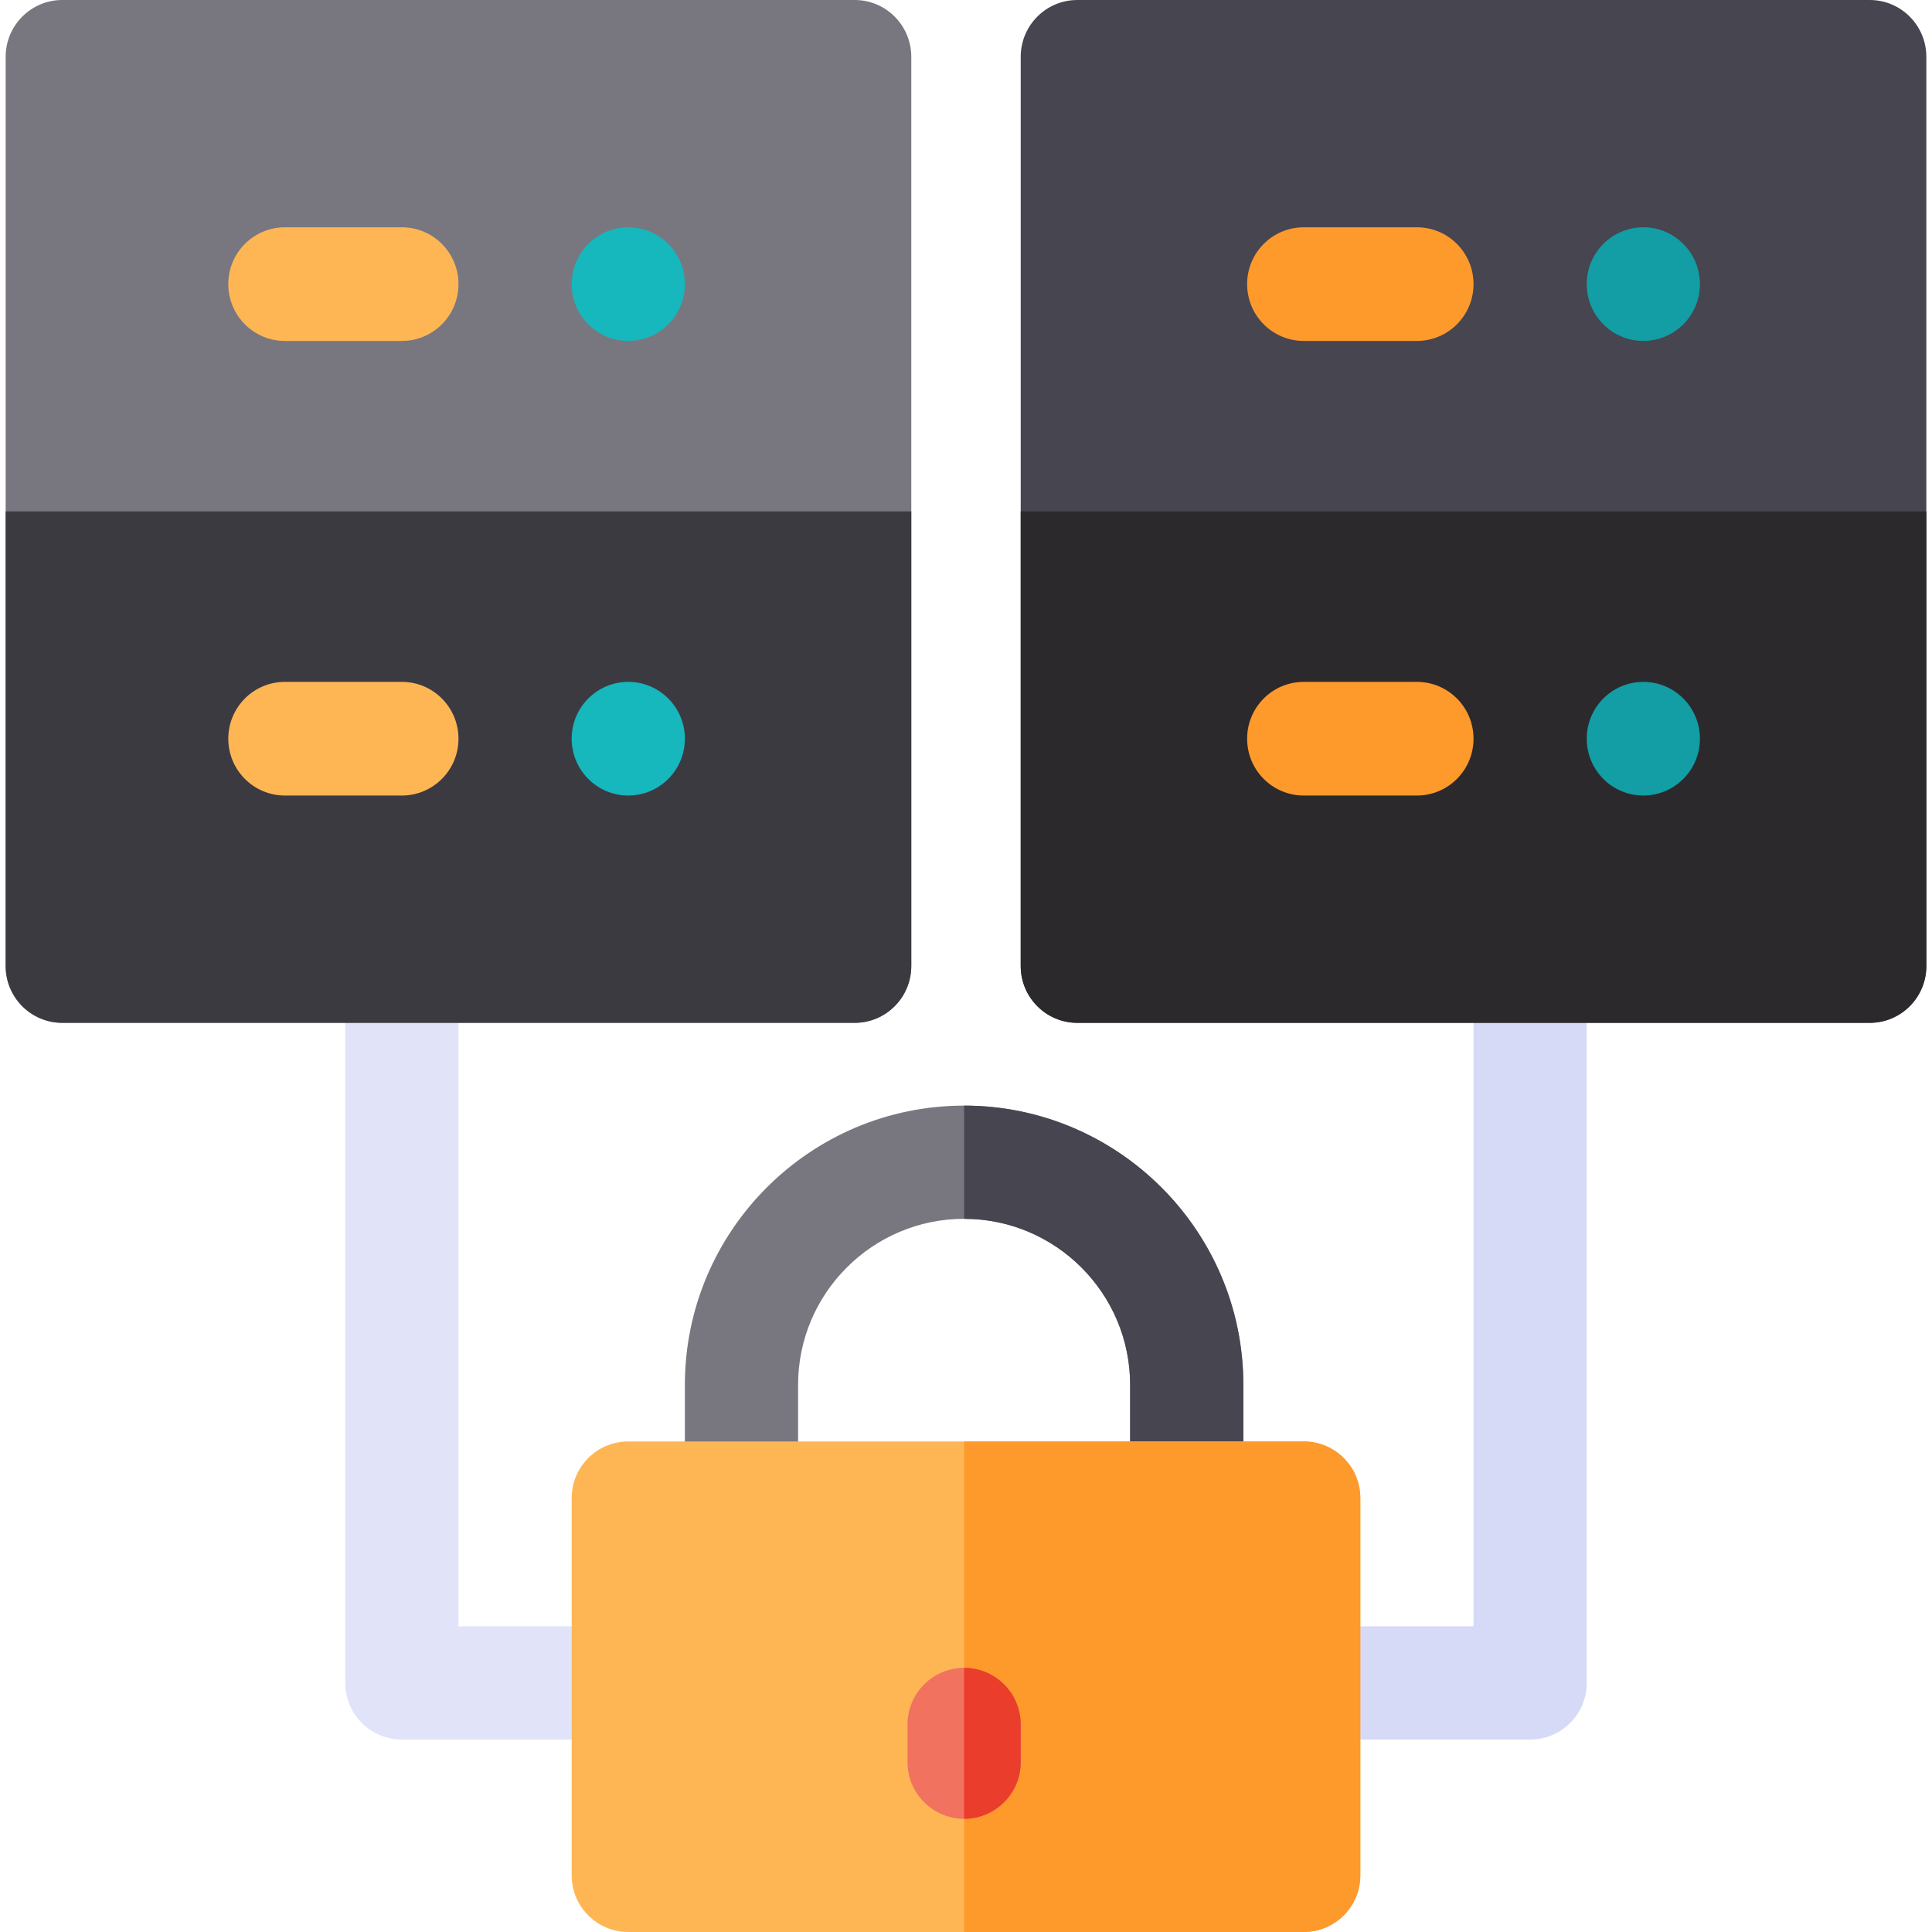 <?xml version="1.0" encoding="iso-8859-1"?>
<!-- Generator: Adobe Illustrator 21.0.0, SVG Export Plug-In . SVG Version: 6.00 Build 0)  -->
<svg xmlns="http://www.w3.org/2000/svg" xmlns:xlink="http://www.w3.org/1999/xlink" version="1.1" id="Capa_1" x="0px" y="0px" viewBox="0 0 512 512" style="enable-background:new 0 0 512 512;" xml:space="preserve" width="512" height="512">
<g>
	<path style="fill:#E1E4F9;" d="M121.5,266.059h-30V446c0,8.284,6.716,15,15,15h50v-30h-35V266.059z"/>
	<path style="fill:#D6DAF6;" d="M390.5,266.059V431h-35v30h50c8.284,0,15-6.716,15-15V266.059H390.5z"/>
	<path style="fill:#78777F;" d="M329.5,367v20h-30v-20c0-24.26-19.74-44-44-44s-44,19.74-44,44v20h-30v-20c0-40.8,33.2-74,74-74   S329.5,326.2,329.5,367z"/>
	<path style="fill:#464550;" d="M329.5,367v20h-30v-20c0-24.26-19.74-44-44-44v-30C296.3,293,329.5,326.2,329.5,367z"/>
	<path style="fill:#78777F;" d="M226.5,271.059h-210c-8.284,0-15-6.742-15-15.059V15.059C1.5,6.742,8.216,0,16.5,0h210   c8.284,0,15,6.742,15,15.059V256C241.5,264.317,234.784,271.059,226.5,271.059z"/>
	<path style="fill:#3C3A41;" d="M1.5,135.529V256c0,8.317,6.716,15.059,15,15.059h210c8.284,0,15-6.742,15-15.059V135.529H1.5z"/>
	<path style="fill:#464550;" d="M495.5,271.059h-210c-8.284,0-15-6.742-15-15.059V15.059C270.5,6.742,277.216,0,285.5,0h210   c8.284,0,15,6.742,15,15.059V256C510.5,264.317,503.784,271.059,495.5,271.059z"/>
	<path style="fill:#2B292C;" d="M270.5,135.529V256c0,8.317,6.716,15.059,15,15.059h210c8.284,0,15-6.742,15-15.059V135.529H270.5z"/>
	<path style="fill:#FEB655;" d="M106.5,90.353h-31c-8.284,0-15-6.742-15-15.059s6.716-15.059,15-15.059h31   c8.284,0,15,6.742,15,15.059S114.784,90.353,106.5,90.353z"/>
	<ellipse style="fill:#16B7BD;" cx="166.5" cy="75.294" rx="15" ry="15.059"/>
	<path style="fill:#FEB655;" d="M106.5,210.824h-31c-8.284,0-15-6.742-15-15.059s6.716-15.059,15-15.059h31   c8.284,0,15,6.742,15,15.059S114.784,210.824,106.5,210.824z"/>
	<ellipse style="fill:#16B7BD;" cx="166.5" cy="195.765" rx="15" ry="15.059"/>
	<path style="fill:#FD9A2B;" d="M375.5,90.353h-30c-8.284,0-15-6.742-15-15.059s6.716-15.059,15-15.059h30   c8.284,0,15,6.742,15,15.059S383.784,90.353,375.5,90.353z"/>
	<ellipse style="fill:#139DA4;" cx="435.5" cy="75.294" rx="15" ry="15.059"/>
	<path style="fill:#FD9A2B;" d="M375.5,210.824h-30c-8.284,0-15-6.742-15-15.059s6.716-15.059,15-15.059h30   c8.284,0,15,6.742,15,15.059S383.784,210.824,375.5,210.824z"/>
	<ellipse style="fill:#139DA4;" cx="435.5" cy="195.765" rx="15" ry="15.059"/>
	<path style="fill:#FEB655;" d="M345.5,382h-179c-8.284,0-15,6.716-15,15v100c0,8.284,6.716,15,15,15h179c8.284,0,15-6.716,15-15   V397C360.5,388.716,353.784,382,345.5,382z"/>
	<path style="fill:#FD9A2B;" d="M345.5,382h-90v130h90c8.284,0,15-6.716,15-15V397C360.5,388.716,353.784,382,345.5,382z"/>
	<g>
		<path style="fill:#F0725F;" d="M255.5,482c-8.284,0-15-6.716-15-15v-10c0-8.284,6.716-15,15-15s15,6.716,15,15v10    C270.5,475.284,263.784,482,255.5,482z"/>
	</g>
	<path style="fill:#EA3D2C;" d="M255.5,442v40c8.284,0,15-6.716,15-15v-10C270.5,448.716,263.784,442,255.5,442z"/>
</g>















</svg>

